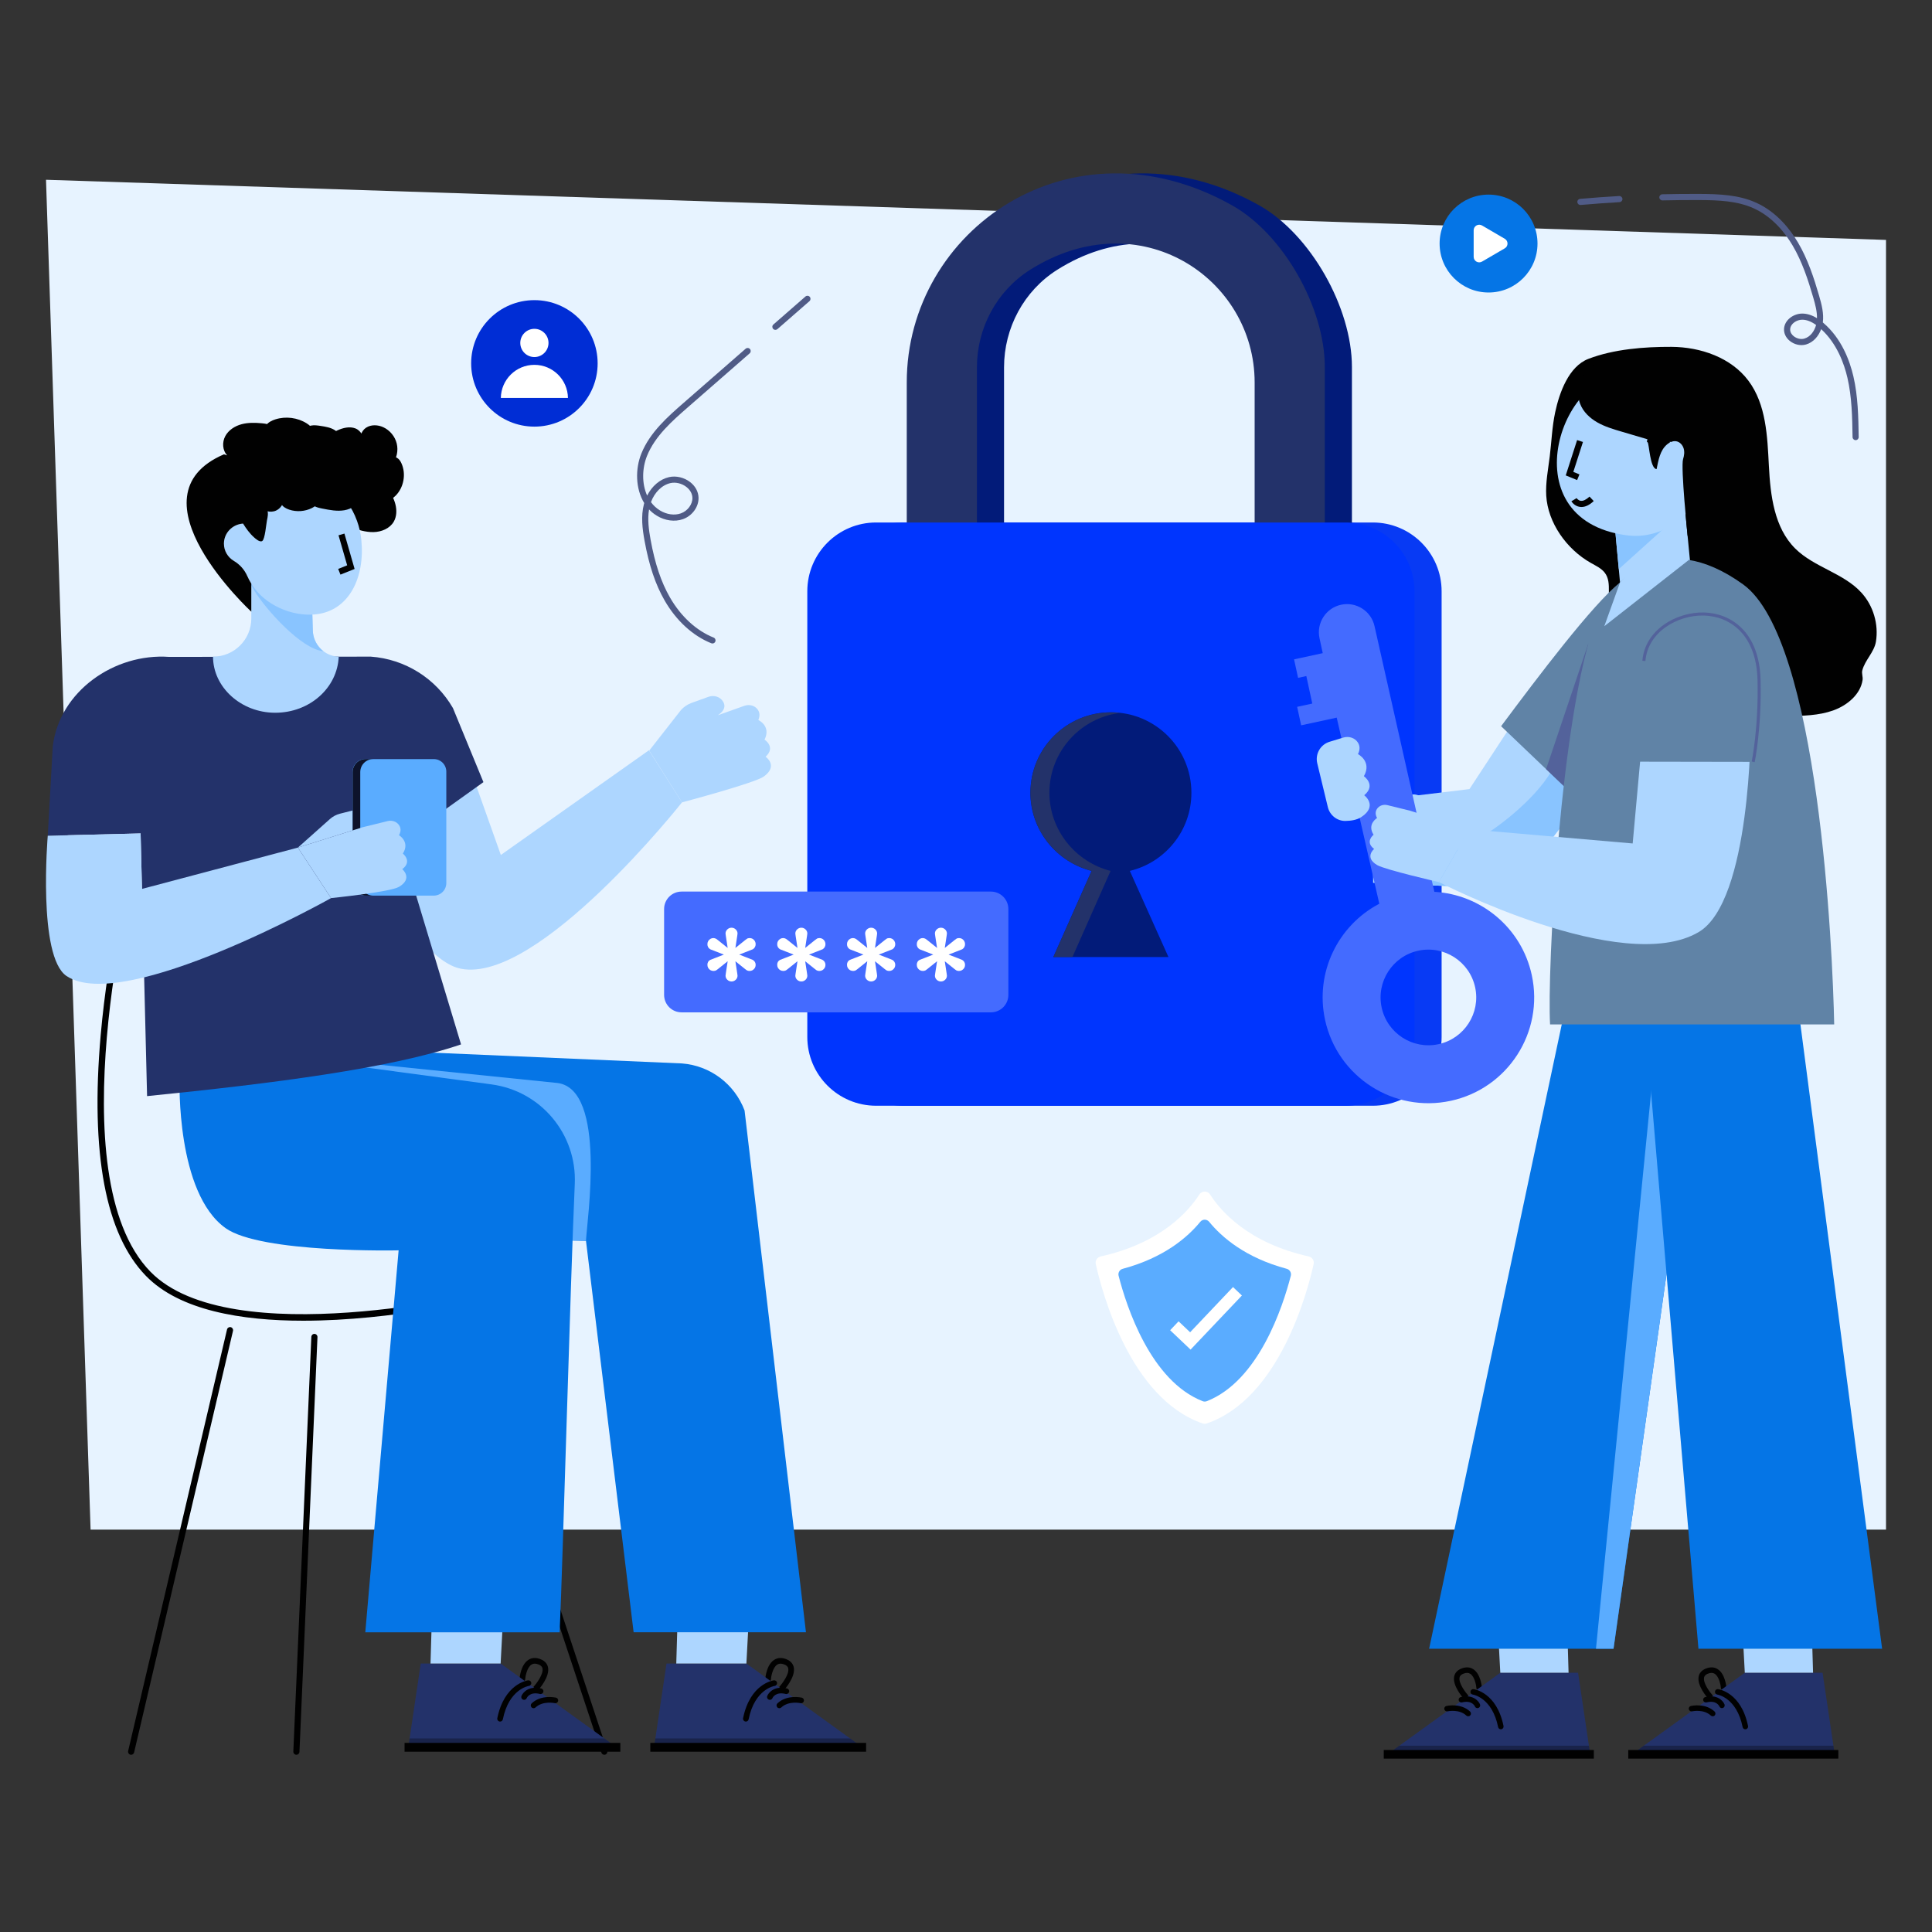 <svg xmlns="http://www.w3.org/2000/svg" enable-background="new 0 0 630 630" viewBox="0 0 630 630" id="LockAccess"><rect x="0" y="0" width="630" height="630" fill="#333333" stroke="none"/><polygon fill="#e7f3ff" points="615.003 498.798 29.539 498.798 15.003 58.622 615.003 78.23" class="colorffe7ff svgShape"></polygon><path d="M98.883,430.667c-20.233,0.001-40.346-3.373-51.285-14.605         c-13.174-13.526-18.146-39.902-14.777-78.396         c2.497-28.529,8.907-53.458,8.972-53.706         c0.138-0.534,0.683-0.86,1.219-0.717c0.535,0.139,0.855,0.685,0.717,1.219         c-0.255,0.985-25.2,98.885,5.304,130.205         c26.042,26.738,109.646,6.63,110.486,6.423         c0.537-0.128,1.078,0.197,1.21,0.733c0.131,0.536-0.197,1.078-0.733,1.21         C157.932,423.538,128.284,430.666,98.883,430.667z" fill="#000000" class="color000000 svgShape"></path><line x1="75.007" x2="42.759" y1="433.742" y2="571.207" fill="#fff"></line><path d="M42.761,572.207c-0.076,0-0.152-0.009-0.229-0.026         c-0.537-0.126-0.871-0.664-0.745-1.202L74.033,433.514         c0.127-0.538,0.667-0.867,1.202-0.745c0.537,0.126,0.871,0.664,0.745,1.202         L43.733,571.436C43.625,571.897,43.215,572.207,42.761,572.207z" fill="#000000" class="color000000 svgShape"></path><line x1="102.524" x2="96.65" y1="435.965" y2="571.207" fill="#fff"></line><path d="M96.65,572.207c-0.015,0-0.029,0-0.044-0.001         c-0.552-0.024-0.98-0.49-0.956-1.042l5.874-135.242         c0.024-0.552,0.497-0.993,1.042-0.956c0.552,0.024,0.98,0.49,0.956,1.042         l-5.874,135.242C97.625,571.787,97.183,572.207,96.65,572.207z" fill="#000000" class="color000000 svgShape"></path><g fill="#000000" class="color000000 svgShape"><line x1="144.46" x2="197.064" y1="412.56" y2="571.207" fill="#fff"></line><path d="M197.064,572.207c-0.42,0-0.81-0.266-0.949-0.686l-52.604-158.646         c-0.174-0.524,0.11-1.09,0.635-1.264         c0.525-0.171,1.089,0.11,1.264,0.635l52.604,158.646         c0.174,0.524-0.11,1.09-0.635,1.264         C197.274,572.191,197.169,572.207,197.064,572.207z" fill="#000000" class="color000000 svgShape"></path></g><g fill="#000000" class="color000000 svgShape"><path fill="#010101" d="M254.796,551.613c0.25,0,0.498-0.101,0.679-0.299           c0.419-0.459,4.077-4.573,3.345-7.713c-0.189-0.813-0.763-1.918-2.42-2.565           c-1.478-0.576-2.794-0.511-3.916,0.195           c-2.516,1.583-2.902,5.789-2.938,6.264           c-0.038,0.507,0.341,0.948,0.848,0.987           c0.509,0.036,0.949-0.341,0.988-0.847           c0.08-1.034,0.612-3.922,2.085-4.846           c0.607-0.381,1.348-0.393,2.263-0.036           c0.986,0.385,1.212,0.907,1.296,1.266           c0.435,1.86-2.017,5.074-2.91,6.054           c-0.343,0.376-0.316,0.958,0.059,1.301           C254.352,551.534,254.574,551.613,254.796,551.613z" class="color010101 svgShape"></path><polygon fill="#23326a" points="281.209 569.768 213.273 569.768 213.704 566.888 217.34 542.458 243.39 542.458 277.221 566.888" class="color48236a svgShape"></polygon><polygon fill="#010101" points="281.209 569.768 213.273 569.768 213.704 566.888 277.221 566.888" opacity=".3" class="color010101 svgShape"></polygon><rect width="70.365" height="2.879" x="212.059" y="568.328" fill="#010101" class="color010101 svgShape"></rect><polygon fill="#add6ff" points="243.39 542.455 244.475 522.075 221.124 522.075 220.524 542.455" class="colorffadbf svgShape"></polygon><path fill="#010101" d="M254.14 557.032c.227 0 .454-.083.632-.251 2.383-2.247 6.224-1.417 6.262-1.408.494.111.988-.199 1.101-.694.112-.495-.196-.988-.691-1.101-.196-.045-4.83-1.066-7.935 1.864-.37.349-.387.932-.038 1.302C253.651 556.935 253.895 557.032 254.14 557.032zM251.04 554.301c.359 0 .7-.212.848-.562.103-.232 1.068-2.166 4.314-1.362.493.122.993-.179 1.115-.672.122-.494-.179-.993-.673-1.115-3.911-.97-5.935 1.172-6.456 2.44-.193.47.031 1.008.501 1.202C250.805 554.278 250.924 554.301 251.04 554.301z" class="color010101 svgShape"></path><path fill="#010101" d="M243.213 561.386c.429 0 .813-.302.902-.739 2.006-9.918 8.407-10.875 8.471-10.883.504-.067.859-.529.792-1.033-.067-.504-.533-.859-1.033-.792-.316.042-7.771 1.151-10.035 12.344-.101.498.221.984.72 1.085C243.091 561.38 243.152 561.386 243.213 561.386zM126.534 159.109c.95 1.7 1.91 3.424 2.395 5.309.486 1.886.451 3.984-.517 5.673-1.287 2.245-4.003 3.359-6.59 3.419s-5.104-.761-7.561-1.573c1.23 1.408.527 3.813-1.033 4.842-1.561 1.03-3.614.963-5.421.482-3.16-.843-6.058-2.956-7.42-5.929s-.964-6.79 1.307-9.143M174.655 551.613c.25 0 .498-.101.679-.299.42-.459 4.077-4.573 3.345-7.713-.189-.813-.763-1.918-2.42-2.565-1.478-.576-2.794-.511-3.916.195-2.516 1.583-2.902 5.789-2.938 6.264-.038.507.341.948.848.987.509.036.949-.341.988-.847.08-1.034.612-3.922 2.085-4.846.607-.381 1.348-.393 2.263-.036.986.385 1.212.907 1.296 1.266.435 1.86-2.017 5.074-2.91 6.054-.343.376-.316.958.059 1.301C174.211 551.534 174.434 551.613 174.655 551.613z" class="color010101 svgShape"></path><polygon fill="#23326a" points="201.068 569.768 133.132 569.768 133.564 566.888 137.199 542.458 163.249 542.458 197.08 566.888" class="color48236a svgShape"></polygon><polygon fill="#010101" points="201.068 569.768 133.132 569.768 133.564 566.888 197.08 566.888" opacity=".3" class="color010101 svgShape"></polygon><rect width="70.365" height="2.879" x="131.919" y="568.328" fill="#010101" class="color010101 svgShape"></rect><polygon fill="#add6ff" points="163.249 542.455 164.334 522.075 140.804 528.168 140.384 542.455" class="colorffadbf svgShape"></polygon><path fill="#010101" d="M173.999 557.032c.227 0 .454-.083.632-.251 2.383-2.247 6.224-1.417 6.262-1.408.494.111.988-.199 1.101-.694.112-.495-.196-.988-.691-1.101-.196-.045-4.83-1.066-7.936 1.864-.37.349-.387.932-.038 1.302C173.51 556.935 173.754 557.032 173.999 557.032zM170.9 554.301c.359 0 .7-.212.848-.562.103-.232 1.068-2.166 4.314-1.362.493.122.993-.179 1.115-.672.122-.494-.179-.993-.673-1.115-3.911-.97-5.935 1.172-6.456 2.44-.193.47.031 1.008.501 1.202C170.665 554.278 170.783 554.301 170.9 554.301z" class="color010101 svgShape"></path><path fill="#010101" d="M163.072,561.386c0.429,0,0.813-0.302,0.902-0.739            c2.006-9.918,8.407-10.875,8.471-10.883            c0.504-0.067,0.859-0.529,0.792-1.033            c-0.067-0.504-0.533-0.859-1.033-0.792            c-0.316,0.042-7.771,1.151-10.035,12.344            c-0.101,0.498,0.221,0.984,0.72,1.085            C162.95,561.38,163.012,561.386,163.072,561.386z" class="color010101 svgShape"></path><g fill="#000000" class="color000000 svgShape"><path fill="#add6ff" d="M155.136,255.77l8.182,23.025l48.281-34.139l10.792,16.985         c0,0-46.751,59.134-72.05,54.256c-16.547-3.19-35.346-47.235-35.346-47.235         L155.136,255.77z" class="colorffadbf svgShape"></path></g><g fill="#000000" class="color000000 svgShape"><path fill="#0575e6" d="M80.931,353.131l48.927,50.126l61.225,1.364l15.532,127.641h56.198         l-20.02-170.144c-3.245-8.646-11.209-14.641-20.416-15.345l-81.508-3.52         l-21.34,3.52L80.931,353.131z" class="color6a86ff svgShape"></path></g><g fill="#000000" class="color000000 svgShape"><path fill="#5aacff" d="M80.927,353.134l48.933,50.121l61.223,1.366         c0.295-6.667,6.818-49.304-9.251-51.468l-62.304-6.383L80.927,353.134z" class="color6a5aff svgShape"></path></g><g fill="#000000" class="color000000 svgShape"><path fill="#0575e6" d="M92.011,344.43l68.296,9.183         c16.071,2.161,27.836,16.224,27.121,32.424         c-1.475,33.416-3.852,121.891-4.933,146.229h-63.377l10.867-124.547         c0,0-44.835,1.017-56.416-7.233C57.397,388.965,58.559,352.205,58.559,352.205         L92.011,344.43z" class="color6a86ff svgShape"></path></g><g fill="#000000" class="color000000 svgShape"><path fill="#23326a" d="M15.574,272.518l1.637-29.185          c2.161-17.855,20.033-30.414,37.972-29.128l65.723-0.088          c11.158,0.8,21.193,7.081,26.79,16.767l9.944,24.159l-27.226,19.47          l19.928,66.053c-22.981,7.821-60.931,12.688-102.381,16.865l-2.11-85.657          L15.574,272.518z" class="color48236a svgShape"></path><path fill="#add6ff" d="M15.574,272.518c0,0-3.355,39.386,6.125,45.749          c18.67,12.532,86.256-25.406,86.256-25.406l-10.816-16.473l-50.843,13.475          l-0.446-18.091L15.574,272.518z" class="colorffadbf svgShape"></path><path fill="#add6ff" d="M118.292,269.744c2.352-1.239,2.509-2.655,1.977-3.824          c-0.702-1.564-2.519-2.321-4.188-1.902l-5.21,1.312          c-1.222,0.314-2.352,0.91-3.289,1.752l-10.443,9.306" class="colorffadbf svgShape"></path><path fill="#5aacff" d="M119.089,292.048h22.354c2.261,0,4.094-1.833,4.094-4.094v-36.334          c0-2.261-1.833-4.094-4.094-4.094H119.089c-2.261,0-4.094,1.833-4.094,4.094          v36.334C114.995,290.215,116.828,292.048,119.089,292.048z" class="color6a5aff svgShape"></path><path fill="#0d132b" d="M114.997,251.773v36.027c0,2.343,1.897,4.25,4.24,4.25h2.488          c-2.353,0-4.251-1.907-4.251-4.25v-36.027c0-2.343,1.897-4.251,4.251-4.251          h-2.488C116.894,247.522,114.997,249.43,114.997,251.773z" class="color0d0f2b svgShape"></path><path fill="#add6ff" d="M97.139,276.387l10.816,16.473c0,0,19.232-1.971,22.118-3.653          c4.726-2.764,1.1-5.79,1.1-5.79          c3.424-2.552,0.192-5.077,0.192-5.077c2.437-3.821-1.252-5.986-1.252-5.986          c0.755-1.358,0.56-2.427,0.05-3.225          c-0.781-1.231-2.326-1.732-3.736-1.388l-8.136,2.002" class="colorffadbf svgShape"></path></g><g fill="#000000" class="color000000 svgShape"><path fill="#add6ff" d="M69.462,214.119c0,9.907,9.073,18.298,20.279,18.298         s20.268-8.055,20.712-18.276c-1.884-0.076-3.616-0.736-5.002-1.808         c-0.325-0.238-0.617-0.499-0.899-0.78         c-1.516-1.527-2.479-3.616-2.544-5.922l-0.011-0.271l-0.206-6.994         l-19.846-8.056v11.368C81.946,208.575,76.348,214.141,69.462,214.119z" class="colorffadbf svgShape"></path></g><g fill="#000000" class="color000000 svgShape"><path fill="#89c4ff" d="M81.946,190.31v0.531c0.282,0.563,0.585,1.104,0.92,1.656         v0.011c3.887,6.344,15.494,19.25,22.585,19.835V212.333         c-0.325-0.238-0.617-0.499-0.899-0.78         c-1.516-1.527-2.479-3.616-2.544-5.922l-0.011-0.271l-0.206-6.994         L81.946,190.31z" class="colorff89a6 svgShape"></path></g><g fill="#000000" class="color000000 svgShape"><path fill="#add6ff" d="M73.018,177.275c0,2.308,1.211,4.332,3.046,5.505         c1.967,1.248,3.613,2.912,4.559,5.031c0.378,0.852,0.813,1.684,1.324,2.498         v0.018c4.332,7.076,13.423,10.8,20.971,10.006         c10.84-1.116,16.183-11.935,14.897-24.402         c-0.227-2.137-0.7-4.181-1.4-6.092         c-3.311-9.231-11.596-15.38-20.582-14.452         c-8.021,0.851-14.358,7.112-16.572,15.342         C75.761,170.976,73.018,173.813,73.018,177.275z" class="colorffadbf svgShape"></path></g><g fill="#000000" class="color000000 svgShape"><path fill="#010101" d="M73.018,148.152c-31.847,13.715,8.929,51.313,8.929,51.313v-9.156         c-0.512-0.815-0.947-1.649-1.326-2.502         c-0.916-2.065-2.436-3.759-4.377-4.915         c-1.935-1.154-3.226-3.233-3.226-5.617c0-3.462,2.743-6.3,6.243-6.545         c0.987,1.601,2.16,3.241,3.572,4.491c0.531,0.47,1.859,1.686,2.673,1.196         c0.908-0.546,1.303-5.625,1.546-6.735c0.242-1.103,0.48-2.275,0.105-3.34         c-0.375-1.065-1.616-1.908-2.642-1.438c1.152,1.739,3.632,2.446,5.529,1.576         c1.896-0.87,2.978-3.211,2.411-5.219c-1.048,0.451-1.338,1.924-0.821,2.941         s1.595,1.628,2.678,1.988c2.423,0.805,5.164,0.603,7.443-0.548         c1.049-0.53,2.063-1.341,2.352-2.481c0.289-1.14-0.504-2.567-1.68-2.545         c-0.985,0.018-1.737,1.066-1.664,2.048s0.788,1.825,1.642,2.315         c0.854,0.49,1.84,0.689,2.806,0.88c2.331,0.462,4.725,0.925,7.068,0.528         s4.661-1.846,5.394-4.107c0.295-0.911,0.3-1.964-0.214-2.771         c-0.514-0.808-1.631-1.255-2.487-0.825         c-1.137,0.571-1.173,2.332-0.338,3.293         c1.222,1.407,5.015,2.24,6.837,2.381c2.744,0.211,5.6-0.771,7.544-2.737         c2.659-2.689,3.451-7.053,1.905-10.505         c-0.322-0.719-0.764-1.427-1.449-1.817s-1.659-0.358-2.162,0.248         s-0.181,1.752,0.602,1.834c1.465-1.875,2.016-4.432,1.455-6.744         c-0.561-2.312-2.223-4.332-4.384-5.328         c-1.778-0.819-3.985-0.914-5.621,0.161         c-1.636,1.075-2.405,3.469-1.354,5.12c1.068-1.726-0.228-4.161-2.121-4.891         c-1.893-0.73-4.041-0.188-5.89,0.648c-1.105,0.499-2.211,1.147-2.835,2.186         s-0.591,2.557,0.361,3.308c1.245,0.981,3.304-0.073,3.631-1.625         s-0.684-3.136-2.027-3.978c-1.343-0.842-2.959-1.102-4.525-1.344         c-1.078-0.167-2.184-0.333-3.251-0.106s-2.101,0.937-2.393,1.989         s0.452,2.358,1.542,2.384c1.157,0.027,1.951-1.356,1.707-2.487         c-0.244-1.131-1.184-1.977-2.161-2.598c-3.002-1.909-6.86-2.41-10.25-1.33         c-1.136,0.362-2.256,0.92-2.999,1.853c-0.744,0.932-1.029,2.3-0.45,3.343         c0.579,1.043,2.138,1.49,3.045,0.715c0.993-0.848,0.673-2.577-0.31-3.437         c-0.983-0.859-2.361-1.069-3.661-1.193         c-2.235-0.212-4.524-0.27-6.69,0.318s-4.217,1.9-5.279,3.878         c-1.062,1.978-0.93,4.654,0.637,6.261" class="color010101 svgShape"></path></g><g fill="#000000" class="color000000 svgShape"><polygon fill="#010101" points="111.02 187.376 110.277 185.518 113.209 184.346 110.389 174.549 112.311 173.995 115.631 185.531" class="color010101 svgShape"></polygon></g><g fill="#000000" class="color000000 svgShape"><path fill="#add6ff" d="M211.704,244.766l10.686,16.876c0,0,23.724-6.287,26.688-8.435          c4.865-3.544,0.569-6.444,0.569-6.444          c3.469-3.168-0.344-5.574-0.344-5.574          c2.245-4.435-2.019-6.401-2.019-6.401c0.677-1.568,0.344-2.717-0.301-3.533          c-0.988-1.256-2.728-1.632-4.231-1.106l-8.667,3.082          c2.427-1.611,2.449-3.179,1.74-4.392c-0.934-1.632-3.007-2.266-4.79-1.622          l-5.542,1.998c-1.299,0.483-2.47,1.256-3.404,2.276L211.704,244.766z" class="colorffadbf svgShape"></path></g></g><g fill="#000000" class="color000000 svgShape"><path fill="#083af4" d="M470.091,192.809V338.136c0,12.388-10.043,22.431-22.431,22.431          H294.525c-12.388,0-22.431-10.043-22.431-22.431V192.809          c0-12.388,10.043-22.431,22.431-22.431h153.134          C460.048,170.378,470.091,180.421,470.091,192.809z" class="colorf49908 svgShape"></path><path fill="#021b79" d="M304.526,124.698c0-49.761,53.607-87.242,106.101-57.724            c16.78,9.435,30.218,33.428,30.218,52.679l-0,78.029H304.526V124.698z             M417.965,124.698c0-33.918-37.487-59.248-73.214-36.723            c-10.875,6.857-17.345,18.959-17.345,31.815v55.011h90.559V124.698z" class="color3e195f svgShape"></path><path fill="#23326a" d="M295.683,124.698c0-49.761,53.607-87.242,106.101-57.724            c16.78,9.435,30.218,33.428,30.218,52.679l-0,78.029H295.683V124.698z             M409.122,124.698c0-33.918-37.487-59.248-73.214-36.723            c-10.875,6.857-17.345,18.959-17.345,31.815v55.011h90.559V124.698z" class="color48236a svgShape"></path><path fill="#0035fe" d="M461.249,192.809V338.136c0,12.388-10.043,22.431-22.431,22.431           H285.683c-12.388,0-22.431-10.043-22.431-22.431V192.809           c0-12.388,10.043-22.431,22.431-22.431h153.134           C451.206,170.378,461.249,180.421,461.249,192.809z" class="colorfebb00 svgShape"></path><path fill="#021b79" d="M355.95,283.984l-12.468,28.089h37.536l-12.599-28.089           c11.552-2.756,20.082-13.125,20.082-25.462           c0-14.567-11.811-26.25-26.25-26.25s-26.25,11.683-26.25,26.25           C336,270.731,344.53,281.1,355.95,283.984z" class="color3e195f svgShape"></path><path fill="#23326a" d="M362.145,283.991l-12.444,28.086h-6.223l12.488-28.086           c-11.422-2.898-19.946-13.255-19.946-25.486           c0-14.533,11.806-26.211,26.211-26.211c1.065,0,2.088,0.044,3.111,0.171           c-12.956,1.535-23.142,12.574-23.142,26.041           C342.199,270.736,350.766,281.093,362.145,283.991z" class="color48236a svgShape"></path><g fill="#000000" class="color000000 svgShape"><path fill="#446bff" d="M328.815,296.428v27.988c0,3.15-2.548,5.697-5.697,5.697H222.251         c-3.15,0-5.697-2.548-5.697-5.697v-27.988c0-3.142,2.548-5.697,5.697-5.697         h100.868C326.268,290.731,328.815,293.286,328.815,296.428z" class="colorff449c svgShape"></path></g><g fill="#000000" class="color000000 svgShape"><path fill="#ffffff" d="M238.544 320.046c-.52 0-.978-.186-1.365-.552-.391-.368-.59-.824-.59-1.353 0-.066 0-.232.697-4.692-3.52 2.856-3.663 2.926-3.75 2.968-.257.13-.544.197-.851.197-.729 0-1.313-.322-1.736-.959-.185-.321-.273-.668-.273-1.051 0-.738.326-1.292.943-1.601l4.42-1.724-4.388-1.711c-.655-.369-.975-.938-.975-1.668 0-.382.088-.729.259-1.03.438-.658 1.004-.98 1.699-.98.31 0 .621.088.922.261.066.032.211.105 3.731 2.958-.698-4.46-.698-4.627-.698-4.692 0-.527.198-.983.591-1.354.386-.365.844-.551 1.364-.551.518 0 .978.185 1.365.551.393.371.593.827.593 1.354 0 .082 0 .214-.698 4.692 3.512-2.849 3.67-2.928 3.748-2.967.176-.153.504-.252.905-.252.695 0 1.261.322 1.685.959.189.378.273.7.273.999 0 .72-.314 1.303-.91 1.687l-4.454 1.744 4.388 1.711c.656.372.976.94.976 1.669 0 .301-.084.623-.249.957-.447.677-1.031 1-1.761 1-.305 0-.593-.067-.854-.199-.074-.036-.231-.114-3.747-2.966.698 4.479.698 4.611.698 4.692 0 .529-.2.985-.594 1.354C239.523 319.861 239.064 320.046 238.544 320.046zM261.304 320.046c-.52 0-.978-.186-1.365-.552-.391-.368-.59-.824-.59-1.353 0-.066 0-.232.697-4.692-3.52 2.856-3.663 2.926-3.75 2.968-.257.13-.544.197-.851.197-.729 0-1.313-.322-1.736-.959-.185-.321-.273-.668-.273-1.051 0-.738.326-1.292.943-1.601l4.42-1.724-4.388-1.711c-.655-.369-.975-.938-.975-1.668 0-.382.088-.729.259-1.03.438-.658 1.004-.98 1.699-.98.31 0 .621.088.922.261.066.032.211.105 3.731 2.958-.698-4.46-.698-4.627-.698-4.692 0-.527.198-.983.591-1.354.386-.365.845-.551 1.364-.551.518 0 .978.185 1.365.551.393.371.593.827.593 1.354 0 .082 0 .214-.698 4.692 3.512-2.849 3.67-2.928 3.748-2.967.176-.153.504-.252.905-.252.695 0 1.261.322 1.685.959.189.378.273.7.273.999 0 .72-.314 1.303-.91 1.687l-4.454 1.744 4.388 1.711c.656.372.976.94.976 1.669 0 .301-.084.623-.249.957-.447.677-1.031 1-1.761 1-.305 0-.593-.067-.854-.199-.074-.036-.231-.114-3.747-2.966.698 4.479.698 4.611.698 4.692 0 .529-.2.985-.594 1.354C262.282 319.861 261.823 320.046 261.304 320.046zM284.063 320.046c-.52 0-.978-.186-1.365-.552-.391-.368-.59-.824-.59-1.353 0-.066 0-.232.697-4.692-3.52 2.856-3.663 2.926-3.75 2.968-.257.13-.544.197-.851.197-.729 0-1.313-.322-1.736-.959-.185-.321-.273-.668-.273-1.051 0-.738.326-1.292.943-1.601l4.42-1.724-4.388-1.711c-.655-.369-.975-.938-.975-1.668 0-.382.088-.729.259-1.03.438-.658 1.004-.98 1.699-.98.31 0 .621.088.922.261.066.032.211.105 3.731 2.958-.698-4.46-.698-4.627-.698-4.692 0-.527.198-.983.591-1.354.386-.365.845-.551 1.364-.551.518 0 .978.185 1.365.551.393.371.593.827.593 1.354 0 .082 0 .214-.698 4.692 3.512-2.849 3.67-2.928 3.748-2.967.176-.153.504-.252.905-.252.695 0 1.261.322 1.685.959.189.378.273.7.273.999 0 .72-.314 1.303-.91 1.687l-4.454 1.744 4.388 1.711c.656.372.976.94.976 1.669 0 .301-.084.623-.249.957-.447.677-1.031 1-1.761 1-.305 0-.593-.067-.854-.199-.074-.036-.231-.114-3.747-2.966.698 4.479.698 4.611.698 4.692 0 .529-.2.985-.594 1.354C285.041 319.861 284.583 320.046 284.063 320.046zM306.822 320.046c-.52 0-.978-.186-1.365-.552-.391-.368-.59-.824-.59-1.353 0-.066 0-.232.697-4.692-3.52 2.856-3.663 2.926-3.75 2.968-.257.13-.544.197-.851.197-.729 0-1.313-.322-1.736-.959-.185-.321-.273-.668-.273-1.051 0-.738.326-1.292.943-1.601l4.42-1.724-4.388-1.711c-.655-.369-.975-.938-.975-1.668 0-.382.088-.729.259-1.03.438-.658 1.004-.98 1.699-.98.31 0 .621.088.922.261.066.032.211.105 3.731 2.958-.698-4.46-.698-4.627-.698-4.692 0-.527.198-.983.591-1.354.386-.365.845-.551 1.364-.551.518 0 .978.185 1.365.551.393.371.593.827.593 1.354 0 .082 0 .214-.698 4.692 3.512-2.849 3.67-2.928 3.748-2.967.176-.153.504-.252.905-.252.695 0 1.261.322 1.685.959.189.378.273.7.273.999 0 .72-.314 1.303-.91 1.687l-4.454 1.744 4.388 1.711c.656.372.976.94.976 1.669 0 .301-.084.623-.249.957-.447.677-1.031 1-1.761 1-.305 0-.593-.067-.854-.199-.074-.036-.231-.114-3.747-2.966.698 4.479.698 4.611.698 4.692 0 .529-.2.985-.594 1.354C307.801 319.861 307.342 320.046 306.822 320.046z" class="colorffffff svgShape"></path></g></g><g fill="#000000" class="color000000 svgShape"><path fill="#add6ff" d="M498.988,227.081l-19.824,30.232l-31.416,3.801v26.774          l35.232,1.527c6.262,0.605,12.391-2.059,16.235-7.046l19.975-25.954          l10.55-13.714L498.988,227.081z" class="colorffadbf svgShape"></path><path fill="#010101" d="M611.717,209.231c-0.567,3.456-3.563,5.983-4.448,9.378           c-0.26,0.999,0.246,2.059,0.094,3.117           c-0.66,4.618-4.883,8.264-9.596,9.945           c-4.722,1.681-9.907,1.766-14.96,1.832           c-2.437,0.029-5.024,0.019-7.102-1.171           c-2.068-1.181-3.211-4.014-1.643-5.733           c-6.857,1.454-13.714,2.909-20.561,4.363           c-3.183,0.671-6.46,1.351-9.69,0.888           c-3.221-0.453-6.432-2.323-7.329-5.213           c-1.851-5.94,6.573-11.891,4.042-17.614           c-2.38-5.384-11.995-4.826-14.932-9.964           c-2.134-3.731,0.34-8.831-2.286-12.278           c-1.105-1.454-2.909-2.286-4.543-3.212           c-8.028-4.533-14.025-13.185-14.554-21.921           c-0.255-4.203,0.623-8.585,1.133-12.74           c0.595-4.817,0.756-9.681,1.776-14.45           c1.369-6.403,4.414-14.978,10.856-17.443           c8.255-3.164,18.196-3.948,27.045-3.911           c9.492,0.047,19.446,3.467,25.132,11.06           c5.789,7.745,6.158,18.106,6.658,27.758           c0.501,9.662,1.738,20.173,8.613,26.974           c6.167,6.111,15.725,7.952,21.571,14.375           C610.858,197.51,612.643,203.564,611.717,209.231z" class="color010101 svgShape"></path><path fill="#89c4ff" d="M515.988,251.826c-4.023-3.929-7.546-7.7-7.546-7.7           c-0.652,9.388-13.653,20.804-21.373,26.192           c-11.023,7.693-24.45,11.437-35.462,13.756           c1.31,0.661,2.64,1.281,3.956,1.891           c1.006,0.466,1.683,1.34,2.066,2.349l25.351,1.1           c6.262,0.605,12.391-2.059,16.235-7.046l19.975-25.954           C518.397,254.707,517.339,253.148,515.988,251.826z" class="colorff89a6 svgShape"></path><path fill="#6083a6" d="M534.124,229.449c-6.998,12.542-15.848,29.986-17.293,32.839           c-0.142,0.264-0.208,0.406-0.208,0.406l-18.851-17.982l-8.283-7.905           c12.155-16.311,29.854-39.752,38.779-46.873L534.124,229.449z" class="color6a60a6 svgShape"></path><path fill="#53629b" d="M517.974,209.729l-1.143,52.559           c-0.142,0.264-0.208,0.406-0.208,0.406l-12.459-11.885L517.974,209.729z" class="color59539b svgShape"></path><path fill="#010101" d="M478.122,554.385c-0.243,0-0.485-0.098-0.661-0.292             c-0.408-0.447-3.969-4.452-3.257-7.509             c0.184-0.792,0.743-1.867,2.356-2.497             c1.439-0.561,2.721-0.497,3.812,0.19             c2.449,1.541,2.826,5.636,2.86,6.099             c0.037,0.493-0.332,0.923-0.826,0.961             c-0.495,0.035-0.924-0.332-0.962-0.825             c-0.078-1.007-0.596-3.818-2.03-4.718             c-0.591-0.371-1.312-0.383-2.203-0.035             c-0.96,0.375-1.18,0.883-1.262,1.232             c-0.423,1.811,1.964,4.94,2.834,5.894             c0.334,0.366,0.308,0.933-0.057,1.266             C478.554,554.308,478.337,554.385,478.122,554.385z" class="color010101 svgShape"></path><polygon fill="#23326a" points="452.406 572.06 518.549 572.06 518.129 569.257 514.59 545.471 489.227 545.471 456.289 569.257" class="color48236a svgShape"></polygon><polygon fill="#010101" points="452.406 572.06 518.549 572.06 518.129 569.257 456.289 569.257" opacity=".3" class="color010101 svgShape"></polygon><rect width="68.508" height="2.803" x="451.223" y="570.658" fill="#010101" class="color010101 svgShape"></rect><polygon fill="#add6ff" points="489.227 545.468 488.17 525.627 511.08 531.559 511.489 545.468" class="colorffadbf svgShape"></polygon><path fill="#010101" d="M478.761 559.661c-.221 0-.442-.081-.615-.245-2.32-2.188-6.06-1.379-6.097-1.371-.481.108-.962-.194-1.072-.676-.109-.482.191-.962.673-1.072.19-.044 4.702-1.038 7.726 1.815.36.34.377.907.037 1.267C479.237 559.566 478.999 559.661 478.761 559.661zM481.778 557.002c-.35 0-.682-.206-.826-.547-.1-.226-1.04-2.109-4.2-1.326-.48.118-.967-.174-1.086-.655-.119-.481.174-.967.655-1.086 3.808-.944 5.778 1.141 6.285 2.376.188.458-.03.982-.488 1.17C482.007 556.98 481.892 557.002 481.778 557.002z" class="color010101 svgShape"></path><path fill="#010101" d="M489.399 563.9c-.418 0-.792-.294-.878-.719-1.953-9.656-8.185-10.588-8.247-10.596-.491-.065-.836-.515-.771-1.006.065-.491.519-.836 1.006-.772.308.041 7.566 1.121 9.77 12.018.099.485-.215.958-.701 1.057C489.518 563.894 489.458 563.9 489.399 563.9zM557.851 554.385c-.243 0-.485-.098-.661-.292-.408-.447-3.969-4.452-3.256-7.509.184-.792.743-1.867 2.356-2.497 1.439-.561 2.721-.497 3.812.19 2.449 1.541 2.826 5.636 2.86 6.099.037.493-.332.923-.826.961-.495.035-.924-.332-.962-.825-.078-1.007-.596-3.818-2.03-4.718-.591-.371-1.312-.383-2.203-.035-.96.375-1.18.883-1.262 1.232-.423 1.811 1.964 4.94 2.834 5.894.334.366.308.933-.057 1.266C558.283 554.308 558.066 554.385 557.851 554.385z" class="color010101 svgShape"></path><polygon fill="#23326a" points="532.135 572.06 598.278 572.06 597.858 569.257 594.319 545.471 568.956 545.471 536.018 569.257" class="color48236a svgShape"></polygon><polygon fill="#010101" points="532.135 572.06 598.278 572.06 597.858 569.257 536.018 569.257" opacity=".3" class="color010101 svgShape"></polygon><rect width="68.508" height="2.803" x="530.952" y="570.658" fill="#010101" class="color010101 svgShape"></rect><polygon fill="#add6ff" points="568.956 545.468 567.899 525.627 590.809 531.559 591.218 545.468" class="colorffadbf svgShape"></polygon><path fill="#010101" d="M558.49 559.661c-.221 0-.442-.081-.615-.245-2.32-2.188-6.06-1.379-6.097-1.371-.481.108-.962-.194-1.072-.676s.191-.962.673-1.072c.19-.044 4.702-1.038 7.726 1.815.36.34.377.907.037 1.267C558.966 559.566 558.728 559.661 558.49 559.661zM561.507 557.002c-.35 0-.682-.206-.826-.547-.1-.226-1.04-2.109-4.2-1.326-.48.118-.967-.174-1.086-.655-.119-.481.174-.967.655-1.086 3.808-.944 5.778 1.141 6.285 2.376.188.458-.03.982-.488 1.17C561.736 556.98 561.621 557.002 561.507 557.002z" class="color010101 svgShape"></path><path fill="#010101" d="M569.128,563.9c-0.418,0-0.792-0.294-0.878-0.719              c-1.953-9.656-8.185-10.588-8.247-10.596              c-0.491-0.065-0.836-0.515-0.771-1.006              c0.065-0.491,0.519-0.836,1.006-0.772              c0.308,0.041,7.566,1.121,9.77,12.018              c0.098,0.485-0.215,0.958-0.701,1.057              C569.247,563.894,569.187,563.9,569.128,563.9z" class="color010101 svgShape"></path><g fill="#000000" class="color000000 svgShape"><polygon fill="#0575e6" points="559.385 312.044 550.686 364.159 526.149 537.634 466.015 537.634 511.019 325.814" class="color6a86ff svgShape"></polygon></g><g fill="#000000" class="color000000 svgShape"><polygon fill="#5aacff" points="550.686 364.159 526.149 537.634 520.426 537.634 538.626 353.978" class="color6a5aff svgShape"></polygon></g><g fill="#000000" class="color000000 svgShape"><polygon fill="#0575e6" points="535.068 317.179 553.842 537.637 613.733 537.637 584.631 315.198" class="color6a86ff svgShape"></polygon></g><g fill="#000000" class="color000000 svgShape"><polygon fill="#add6ff" points="526.424 170.013 527.866 185.582 528.472 192.125 551.712 189.383 549.018 161.379 534.673 166.713" class="colorffadbf svgShape"></polygon></g><g fill="#000000" class="color000000 svgShape"><path fill="#89c4ff" d="M526.424,170.013l1.442,15.57l16.758-15.107           c0,0-5.112-1.929-9.951-3.762L526.424,170.013z" class="colorff89a6 svgShape"></path></g><g fill="#000000" class="color000000 svgShape"><path fill="#add6ff" d="M530.491,174.559c14.248,1.865,26.516-10.496,27.148-24.862           c0.631-14.366-10.803-24.137-24.862-27.158           C509.868,117.616,491.207,169.417,530.491,174.559z" class="colorffadbf svgShape"></path></g><g fill="#000000" class="color000000 svgShape"><path fill="#6083a6" d="M505.46,334.055c-1.019-16.982,3.326-101.271,15.071-132.287           c4.877-12.879,21.733-30.029,47.864-11.215           c24.794,17.853,29.233,119.537,29.712,143.502H505.46z" class="color6a60a6 svgShape"></path></g><g fill="#000000" class="color000000 svgShape"><path fill="#010101" d="M515.697,165.325c-0.176,0-0.351-0.012-0.525-0.037           c-1.778-0.249-2.67-1.665-2.766-1.825l1.719-1.024l-0.859,0.512l0.854-0.521           c0.005,0.007,0.492,0.77,1.35,0.88           c0.788,0.103,1.784-0.374,2.852-1.377l1.371,1.457           C518.324,164.676,516.983,165.325,515.697,165.325z" class="color010101 svgShape"></path></g><g fill="#000000" class="color000000 svgShape"><path fill="#010101" d="M562.832,148.805c-0.567,4.75-1.152,9.529-2.635,14.072           c-1.369,4.193-9.893,11.869-9.893,11.869s-2.291-22.513-1.469-25.044           c0.359-1.133,0.519-2.37,0.17-3.504           c-0.349-1.133-1.284-2.144-2.465-2.314           c-0.576-0.085-1.162,0.028-1.7,0.264           c-0.094-0.057-0.198-0.104-0.312-0.132l-0.019,0.284           c-0.321,0.17-0.623,0.387-0.897,0.614c-2.323,1.955-2.796,5.1-3.428,8.066           c-2.182-0.198-2.399-8.349-2.918-8.736           c-0.774-0.567,0.548-0.822-0.368-1.096           c-2.72-0.803-5.431-1.606-8.151-2.408c-2.701-0.793-5.431-1.606-7.886-3.004           c-2.446-1.398-4.628-3.447-5.62-6.091           c-1.492-3.939,0.009-8.604,3.032-11.532           c3.032-2.919,7.329-4.25,11.541-4.382           c4.203-0.132,8.368,0.841,12.42,1.993           c3.806,1.086,7.603,2.361,11.022,4.373           c3.419,2.002,6.469,4.807,8.236,8.349           C564.268,136.026,563.588,142.618,562.832,148.805z" class="color010101 svgShape"></path></g><g fill="#000000" class="color000000 svgShape"><path fill="#add6ff" d="M535.068,245.618l-2.671,29.423l-53.312-4.622l-9.853,17.227           c0,0,59.797,30.889,84.655,16.307c17.161-10.067,16.989-67.107,16.989-67.107           L535.068,245.618z" class="colorffadbf svgShape"></path></g><g fill="#000000" class="color000000 svgShape"><path fill="#6083a6" d="M571.694,248.436l-37.57-0.062c0,0,1.253-24.206,1.932-32.861           c1.443-18.279,36.828-24.626,37.555,6.319           C573.982,237.515,571.694,248.436,571.694,248.436z" class="color6a60a6 svgShape"></path></g><g fill="#000000" class="color000000 svgShape"><path fill="#53629b" d="M572.184,248.538l-0.979-0.205           c0.022-0.109,2.271-11.053,1.906-26.49           c-0.357-15.228-9.253-20.896-17.459-21.123           c-8.606-0.231-18.352,5.366-19.099,14.832l-0.996-0.079           c0.794-10.052,11.061-15.977,20.123-15.752           c8.664,0.24,18.056,6.171,18.431,22.099           C574.479,237.38,572.207,248.428,572.184,248.538z" class="color59539b svgShape"></path></g><g fill="#000000" class="color000000 svgShape"><path fill="#add6ff" d="M550.721,182.581l-27.58,21.618l5.124-14.264           C535.198,182.316,540.34,178.174,550.721,182.581z" class="colorffadbf svgShape"></path></g><g fill="#000000" class="color000000 svgShape"><path fill="#add6ff" d="M459.816,264.367c-2.143-1.128-2.285-2.418-1.801-3.483           c0.639-1.425,2.295-2.115,3.815-1.733l4.746,1.195           c1.113,0.286,2.143,0.829,2.996,1.596l9.513,8.477L459.816,264.367z" class="colorffadbf svgShape"></path><path fill="#446bff" d="M430.275,208.115l1.054,4.868l-9.351,2.025l1.306,6.029            l2.691-0.583l1.942,8.967l-4.937,1.069l1.306,6.029l11.597-2.511            l13.891,60.692c-13.406,7.017-21.053,22.343-17.694,37.853            c4.031,18.617,22.386,30.438,41.004,26.407s30.438-22.386,26.407-41.004            c-3.359-15.511-16.66-26.3-31.768-27.143l-19.498-86.584            c-0.536-2.476-2.03-4.504-4.004-5.775s-4.438-1.792-6.914-1.256            C432.354,198.27,429.203,203.163,430.275,208.115z M481.026,321.953            c1.822,8.413-3.528,16.72-11.941,18.542            c-8.413,1.822-16.72-3.528-18.542-11.941            c-1.822-8.413,3.528-16.72,11.941-18.542            C470.897,308.191,479.204,313.541,481.026,321.953z" class="colorff449c svgShape"></path><path fill="#add6ff" d="M479.085,270.419l-9.853,17.227c0,0-17.52-4.016-20.149-5.548           c-4.305-2.518-1.002-5.275-1.002-5.275           c-3.119-2.324-0.175-4.625-0.175-4.625           c-2.22-3.481,1.14-5.453,1.14-5.453           c-0.688-1.237-0.51-2.211-0.046-2.938           c0.711-1.122,2.119-1.578,3.403-1.264l7.411,1.823" class="colorffadbf svgShape"></path></g><g fill="#000000" class="color000000 svgShape"><polygon fill="#010101" points="514.279 156.545 510.571 155.025 514.274 143.508 516.179 144.12 513.042 153.876 515.037 154.694" class="color010101 svgShape"></polygon></g></g><g fill="#000000" class="color000000 svgShape"><path fill="#add6ff" d="M438.779,267.697c1.789-0.031,3.722-0.328,5.113-1.253        c5.582-3.683,0.957-7.128,0.957-7.128c4.015-3.338-0.102-6.205-0.102-6.205        c2.718-4.818-1.928-7.207-1.928-7.207c0.795-1.611,0.558-2.851-0.034-3.781        c-0.987-1.555-2.975-2.146-4.742-1.61l-4.49,1.37        c-2.985,0.911-4.742,3.991-4.011,7.021l3.452,14.293        C433.643,265.859,436.03,267.758,438.779,267.697z" class="colorffadbf svgShape"></path></g><g fill="#000000" class="color000000 svgShape"><circle cx="174.26" cy="118.494" r="20.623" fill="#002dd5" class="colord5d400 svgShape"></circle><circle cx="174.26" cy="111.828" r="4.602" fill="#ffffff" class="colorffffff svgShape"></circle><path fill="#ffffff" d="M185.202,129.761c-0.086-5.973-4.948-10.791-10.942-10.791         c-5.994,0-10.856,4.818-10.942,10.791H185.202z" class="colorffffff svgShape"></path></g><g fill="#000000" class="color000000 svgShape"><path fill="#ffffff" d="M428.363,412.209c-1.975,8.915-11.14,43.835-34.853,51.959        c-0.432,0.144-0.904,0.144-1.333,0c-23.714-8.124-32.878-43.044-34.857-51.959        c-0.249-1.134,0.471-2.248,1.605-2.501        c19.739-4.376,28.724-14.834,32.145-20.176c0.83-1.298,2.712-1.298,3.546,0        c3.417,5.342,12.406,15.8,32.145,20.176        C427.896,409.961,428.617,411.075,428.363,412.209z" class="colorffffff svgShape"></path><path fill="#5aacff" d="M420.917,416.013c-2.625,10.191-10.493,34.272-27.414,40.901        c-0.424,0.163-0.899,0.163-1.323,0c-16.948-6.639-24.799-30.709-27.418-40.901        c-0.254-0.997,0.344-2.007,1.337-2.271c13.452-3.601,21.16-10.271,25.299-15.33        c0.747-0.913,2.139-0.913,2.889,0c4.136,5.059,11.844,11.73,25.292,15.327        C420.574,414.006,421.174,415.016,420.917,416.013z" class="color6a5aff svgShape"></path><polygon fill="#ffffff" points="388.231 440.089 381.568 433.769 384.32 430.866 388.083 434.435 402.068 419.693 404.971 422.447" class="colorffffff svgShape"></polygon></g><g fill="#000000" class="color000000 svgShape"><path fill="#0575e6" d="M501.36,79.414c0,4.405-1.785,8.405-4.669,11.289       c-2.892,2.892-6.876,4.678-11.289,4.678c-8.818,0-15.966-7.149-15.966-15.966       c0-4.405,1.785-8.396,4.678-11.289c2.892-2.884,6.876-4.669,11.289-4.669       c4.413,0,8.396,1.785,11.289,4.669C499.575,71.018,501.36,75.009,501.36,79.414z" class="color6a86ff svgShape"></path><path fill="#ffffff" d="M490.683,80.979l-7.415,4.326       c-1.208,0.702-2.725-0.159-2.725-1.564v-8.651c0-1.395,1.517-2.266,2.725-1.564       l7.415,4.335C491.881,78.554,491.881,80.286,490.683,80.979z" class="colorffffff svgShape"></path></g><g fill="#000000" class="color000000 svgShape"><path fill="#505b86" d="M232.329,209.832c-0.124,0-0.25-0.023-0.372-0.072     c-6.035-2.416-11.439-7.362-15.219-13.927     c-3.005-5.222-5.091-11.423-6.563-19.517c-0.705-3.872-1.217-7.996-0.199-11.921     c0.03-0.12,0.063-0.238,0.097-0.356c-2.871-4.668-2.962-11.134-0.934-16.147     c2.81-6.949,8.659-12.055,13.821-16.561l20.179-17.614     c0.414-0.363,1.047-0.321,1.41,0.096c0.363,0.416,0.32,1.048-0.096,1.411     l-20.179,17.614c-4.992,4.358-10.651,9.297-13.282,15.804     c-1.617,4-1.753,9.02,0.032,12.96c1.561-3.097,4.182-5.353,7.169-6.024     c2.272-0.511,4.896,0.108,6.843,1.614c1.708,1.323,2.685,3.12,2.747,5.062     c0.098,2.992-2.038,5.949-5.079,7.031c-2.646,0.943-5.842,0.521-8.54-1.129     c-0.948-0.579-1.784-1.269-2.513-2.044c-0.548,3.207-0.098,6.612,0.49,9.846     c1.432,7.862,3.443,13.86,6.331,18.877     c3.555,6.178,8.607,10.818,14.229,13.068c0.513,0.205,0.762,0.787,0.557,1.3     C233.101,209.594,232.726,209.832,232.329,209.832z M212.271,163.743     c0.783,1.064,1.758,1.987,2.936,2.707c2.189,1.338,4.742,1.693,6.826,0.952     c2.208-0.786,3.82-2.971,3.752-5.082c-0.044-1.335-0.745-2.594-1.974-3.545     c-1.488-1.151-3.472-1.626-5.181-1.245     C215.853,158.153,213.446,160.538,212.271,163.743z" class="color7e5086 svgShape"></path></g><g fill="#000000" class="color000000 svgShape"><path fill="#505b86" d="M252.85,107.567c-0.278,0-0.556-0.116-0.753-0.342     c-0.363-0.416-0.32-1.048,0.096-1.411l10.446-9.119     c0.415-0.363,1.047-0.322,1.41,0.096c0.363,0.416,0.32,1.048-0.096,1.411     l-10.446,9.119C253.317,107.486,253.083,107.567,252.85,107.567z" class="color7e5086 svgShape"></path></g><g fill="#000000" class="color000000 svgShape"><path fill="#505b86" d="M605.097,143.525c-0.545,0-0.991-0.437-1-0.984     c-0.104-6.414-0.212-13.045-1.677-19.36     c-1.09-4.695-3.456-11.179-8.56-15.851c-0.823,2.22-2.478,4.295-4.949,5.006     c-1.744,0.503-3.77,0.055-5.279-1.165c-1.296-1.047-1.979-2.505-1.877-3.999     c0.205-2.949,3.221-4.92,5.921-4.92c0.008,0,0.017,0,0.025,0     c1.58,0.007,3.165,0.504,4.799,1.512c0.043-2.16-0.531-4.356-1.228-6.754     c-1.655-5.696-3.614-11.691-6.715-16.942     c-2.357-3.992-6.485-9.342-12.757-12.165     c-5.355-2.41-11.412-2.638-17.664-2.668c-4.01-0.02-8.05,0.019-12.029,0.113     c-0.53,0.014-1.01-0.424-1.023-0.976c-0.013-0.552,0.424-1.01,0.977-1.023     c3.998-0.095,8.069-0.133,12.086-0.114c6.476,0.032,12.762,0.273,18.475,2.844     c6.751,3.038,11.153,8.731,13.659,12.972c3.213,5.441,5.221,11.579,6.912,17.401     c0.849,2.921,1.579,5.783,1.211,8.687c0,0.002-0.001,0.005-0.001,0.008     c0.063,0.053,0.126,0.106,0.189,0.16c5.911,5.053,8.579,12.263,9.775,17.421     c1.515,6.522,1.624,13.262,1.729,19.78c0.009,0.552-0.432,1.007-0.983,1.016     C605.107,143.525,605.102,143.525,605.097,143.525z M587.675,104.252     c-1.76,0-3.799,1.251-3.924,3.059c-0.079,1.141,0.68,1.934,1.139,2.305     c0.996,0.805,2.358,1.116,3.469,0.798c2.028-0.584,3.318-2.508,3.845-4.445     c-1.596-1.147-3.08-1.71-4.511-1.717     C587.687,104.252,587.681,104.252,587.675,104.252z" class="color7e5086 svgShape"></path></g><g fill="#000000" class="color000000 svgShape"><path fill="#505b86" d="M515.346,66.84c-0.513,0-0.949-0.392-0.995-0.913     c-0.049-0.55,0.358-1.035,0.908-1.083c4.211-0.37,8.499-0.681,12.743-0.925     c0.533-0.031,1.024,0.39,1.056,0.941c0.032,0.551-0.39,1.024-0.94,1.056     c-4.226,0.242-8.492,0.552-12.683,0.92     C515.404,66.838,515.375,66.84,515.346,66.84z" class="color7e5086 svgShape"></path></g></svg>